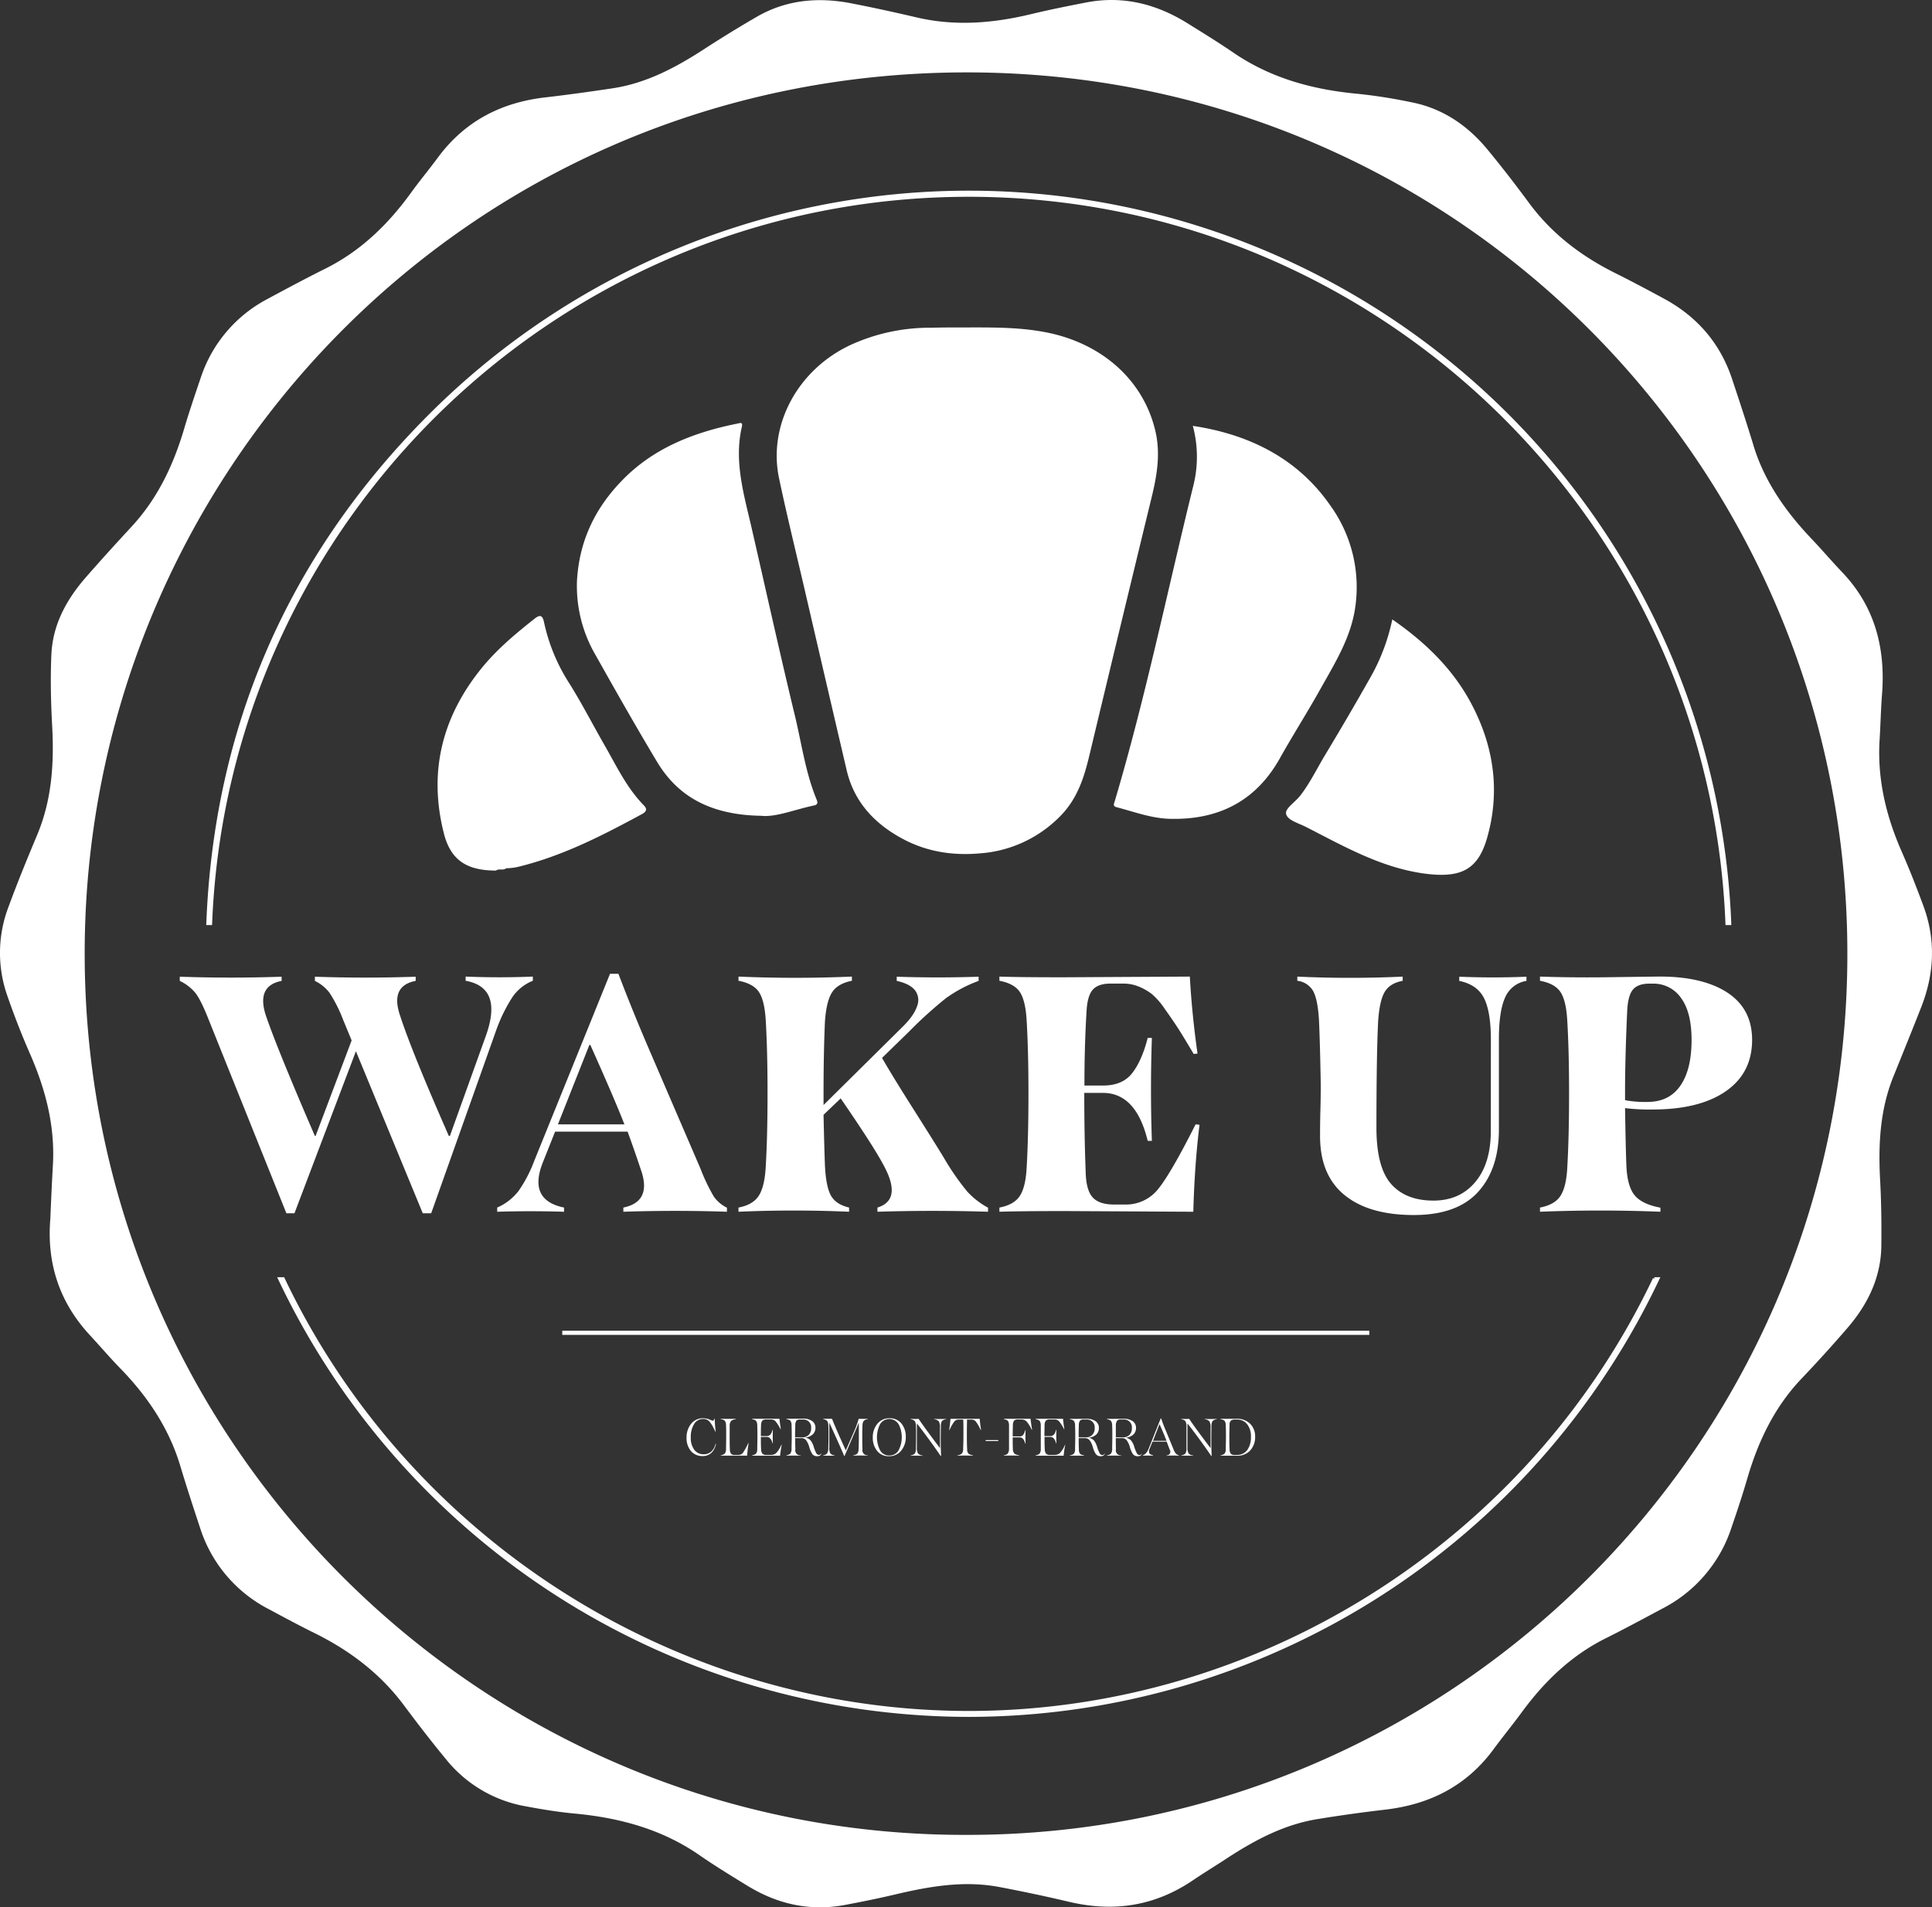 <svg xmlns="http://www.w3.org/2000/svg" viewBox="0 0 623.32 615.44"><rect x="0" y="0" width="623.32" height="615.44" fill="#333333" stroke="none"/><defs><style>.cls-1,.cls-2,.cls-3{fill:#fff;}.cls-2,.cls-3{stroke:#fff;stroke-miterlimit:10;}.cls-2{stroke-width:0.5px;}.cls-4{fill:#fcfcfc;}.cls-5{isolation:isolate;}</style></defs><g id="Calque_2" data-name="Calque 2"><g id="Calque_2-2" data-name="Calque 2"><path class="cls-1" d="M384.84,137.42c18.92,2.84,34.18,11,44.35,25.68a45,45,0,0,1,8.11,32.42c-1.26,9.75-6.34,18-11.09,26.43-4.26,7.67-9,15.09-13.26,22.68-7.34,13.17-18.93,19.92-35.19,19.59-6.08-.08-11.75-2.25-17.5-3.75-1.34-.33-.84-1.17-.59-2,10-33.69,17-68,25.43-102.14a38.32,38.32,0,0,0-.26-18.91Z"/><path class="cls-1" d="M245.68,263.24c-16.51-.25-27.1-6.26-33.85-17.68-6.75-11.25-13.26-22.76-19.68-34.18a44.24,44.24,0,0,1-6-23.93c.67-12.09,5.25-22.68,14.09-31.94,10-10.58,22.93-15.84,37.35-18.76,1-.16,2.17-.83,1.75,1-2.67,11.58.92,22.59,3.42,33.76,4.59,20,9,40,13.84,60,2.09,8.84,3.34,17.93,6.84,26.43.42,1,.5,1.76-1,2-6.07,1.3-12.17,3.8-16.76,3.3Z"/><path class="cls-1" d="M160,280.91c-9.59,0-14.68-3.5-16.84-12.17-5-19.93-.5-38,13.09-54.19,4.75-5.59,10.42-10.34,16.25-14.93,1.59-1.25,2.51-1.25,3,1.08a59.57,59.57,0,0,0,8.42,20.18c4.08,6.59,7.58,13.43,11.42,20.1,3.67,6.42,6.84,13.09,12.09,18.59.92.92,1.83,1.92-.25,3.08-12.76,6.92-25.68,13.59-40.19,17.1a18.18,18.18,0,0,1-3.67.41c-1,.84-2.32,0-3.32.75Z"/><path class="cls-1" d="M449.2,199.87c11.34,7.84,20.26,16.84,26,28.18,7,13.68,8.75,28,4.5,42.61-3,10.09-8.51,12.84-20.51,11.17-13.93-2-25.77-8.84-37.86-15-2.41-1.25-6.08-2.17-6.42-4.33-.25-1.67,2.92-3.67,4.51-5.67,3.25-4.17,5.5-8.92,8.17-13.34,5.08-8.42,10-16.85,14.84-25.43A64.69,64.69,0,0,0,449.2,199.87Z"/><path class="cls-1" d="M16.24,393.22c.25-5.84.5-11.67.84-17.51.66-12.42-2.34-24-7.26-35.35-2.75-6.25-5.25-12.67-7.5-19.18a41.6,41.6,0,0,1,.5-28.76c2.84-7.76,6-15.43,9.17-23,4.75-11.34,5.5-23.1,4.84-35.19-.42-7.67-.59-15.42-.25-23.09C17,201.87,21.16,194,27.08,187c4.92-5.67,10-11.25,15.09-16.76,8.51-9.09,13.68-19.92,17.18-31.68,1.67-5.67,3.58-11.26,5.5-16.93A44.38,44.38,0,0,1,86.28,96.48c6.17-3.33,12.42-6.67,18.76-9.83,11.34-5.67,20.09-14.18,27.43-24.27,2.75-3.83,5.75-7.42,8.59-11.25,8.75-12,20.68-18.18,35.35-19.76,7.17-.84,14.34-1.84,21.51-2.92,10.67-1.67,19.93-6.59,28.85-12.34q8.63-5.62,17.51-10.76C254-.23,264.46-1,275.21,1.18,282.05,2.52,288.8,4,295.64,5.6c12.42,2.92,24.68,1.92,36.85-1C338.33,3.19,344.25,2,350.17.85c11.67-2.33,22.43.25,32.43,6.34,5.09,3.17,10.26,6.33,15.26,9.75,12.17,8.34,25.76,12,40.27,13.34a168.29,168.29,0,0,1,17,2.67c10.09,1.92,18.17,7.34,24.68,15.18,4.75,5.75,9.25,11.58,13.67,17.59C501,75.81,510.67,83,521.84,88.48c5,2.5,9.84,5.09,14.76,7.75,10.92,5.84,18.51,14.59,22.34,26.43,2.25,6.76,4.5,13.59,6.59,20.43C569,155,576,164.94,584.37,173.77c3.42,3.59,6.67,7.42,10.09,11,10.42,11,13.84,24.26,12.76,39-.42,5.17-.5,10.34-.84,15.51-.66,12.42,2.17,24.09,7.09,35.35,2.5,5.67,4.75,11.42,6.92,17.26,4.17,11,3.75,21.93-.42,32.77-2.91,7.42-5.92,14.84-8.92,22.26-4.42,10.67-5.08,21.84-4.5,33.26.42,7.34.5,14.68.42,22-.17,10.25-4.51,18.92-11.09,26.51-4.75,5.5-9.59,10.84-14.59,16.09-8.67,9.09-13.93,20-17.43,31.85-1.58,5.42-3.33,10.76-5.17,16.09A45.11,45.11,0,0,1,536.43,519c-6.09,3.25-12.09,6.5-18.26,9.58-11.26,5.59-19.93,14-27.26,24-2.92,4-6.09,7.83-9.09,11.92-8.67,11.76-20.51,17.76-34.94,19.43q-10.75,1.25-21.51,3c-10.75,1.67-20.09,6.59-29.1,12.42-3.91,2.59-7.92,5-11.84,7.67-12.17,8.09-25.26,10-39.43,6.67-7.42-1.75-14.84-3.33-22.35-4.75-11.59-2.25-22.84-.25-34.1,2.42-5.33,1.25-10.67,2.33-16,3.33-11.25,2.09-21.67-.25-31.35-6.17-5.33-3.25-10.75-6.58-15.92-10.17-12.09-8.25-25.68-11.84-40-13.17-5.42-.5-10.84-1.42-16.18-2.42a42.35,42.35,0,0,1-25.34-15.26c-4.67-5.67-9.17-11.5-13.51-17.34C122.66,540,112.82,532.57,101.57,527c-5.09-2.5-10-5.17-15-7.84a44.77,44.77,0,0,1-22-26.09c-2.17-6.59-4.34-13.18-6.34-19.85-3.67-12.34-10.59-22.59-19.42-31.68-3.42-3.5-6.59-7.25-9.93-10.84-9.82-10.68-13.82-23.2-12.64-37.46ZM311.9,592.07C467.06,592.24,594.63,467,596,310.43,597.46,153,471.31,23.2,311.65,23.36,150,23.53,26.25,154.93,27.33,309.68,28.42,466.68,156.32,592.49,311.9,592.07Z"/><rect class="cls-2" x="181.65" y="429.65" width="259.88" height="0.83"/><path class="cls-1" d="M310.8,105.66c9.33,0,18.67-.17,27.93,1.83,17.09,3.75,30,15.17,33.93,31.18,1.84,7.42.67,14.51-1.08,21.68q-10,41.15-19.85,82.29C350,250,348,257.15,342.4,263a40.2,40.2,0,0,1-26,12.34c-9,.83-17.51-.5-25.34-4.76-9.26-5-15.51-12.09-17.85-21.84q-6.87-29.38-13.67-58.78c-2.75-11.84-5.67-23.68-8.17-35.52-3.67-17.17,5.92-35.1,23-43.11a61.36,61.36,0,0,1,26.1-5.58c3.42-.09,6.91-.09,10.33-.09Z"/><path class="cls-3" d="M67.94,298c5.16-130.48,112.9-235,244.62-235S552,167.49,557.18,298h.88A245.69,245.69,0,0,0,138.82,134C92.41,180.42,69.47,236,67.06,298Z"/><path class="cls-1" d="M533.76,412.63c-39.36,82.67-123.71,140-221.2,140s-181.84-57.28-221.2-140H90.21a246,246,0,0,0,444.68,0h-1.13Z"/><path class="cls-4" d="M312.55,554A246.89,246.89,0,0,1,89.76,412.84l-.34-.71h2.26l.13.28c40.4,84.85,127.05,139.67,220.75,139.67s180.36-54.82,220.75-139.67l.43.21v-.49h1.94l-.34.71A246.84,246.84,0,0,1,312.55,554ZM151.77,492.9a243.28,243.28,0,0,0,80.8,46.78A244.44,244.44,0,0,1,179.89,514,248.14,248.14,0,0,1,151.77,492.9ZM466,499.06a250.87,250.87,0,0,1-20.76,15A244.89,244.89,0,0,1,397,538.11,243.49,243.49,0,0,0,466,499.06ZM91,413.13a244,244,0,0,0,36.16,55.14,246.06,246.06,0,0,1-36.11-55.14Zm443.08,0a246.58,246.58,0,0,1-27.2,44.23,243.29,243.29,0,0,0,27.22-44.23Z"/><g class="cls-5"><g class="cls-5"><path class="cls-1" d="M136.4,391.5l-21.57-52.29L95,391.5h-2.6L67.29,328.94c-1.65-4.22-3.09-7.08-4.29-8.59a14.66,14.66,0,0,0-5-3.84v-1.35q16.48.57,32.86,0v1.35q-8.23,1.59-5.08,11.18,3.61,10.62,15.81,38.85h.23l11.63-30.83-2.71-6.55a45.7,45.7,0,0,0-4.46-8.86,13.16,13.16,0,0,0-4.69-3.79v-1.35q16.26.57,32.52,0v1.35q-8.35,1.59-5,11.3,3.74,11.52,15.7,38.73h.34l11.52-32.07q5.76-15.81-6.44-18v-1.35q11,.45,21.68,0v1.35a14.35,14.35,0,0,0-6.72,5.48,51.72,51.72,0,0,0-5.25,10.9L139.11,391.5Z"/><path class="cls-1" d="M234.53,389.69V391q-16.59-.56-33.42,0v-1.35q8.8-1.8,6-11.18c-1.73-5.19-3.27-9.64-4.63-13.32H179.09l-4,10.05q-4.74,12.08,6.89,14.45V391q-11-.33-21.57,0v-1.35a17.52,17.52,0,0,0,6.89-5.36,43.15,43.15,0,0,0,5-9.55l24.51-60.52h2.71q4.62,12.19,10.72,26.31l15.81,36.7a60.13,60.13,0,0,0,4.24,8.86A11.13,11.13,0,0,0,234.53,389.69Zm-44.38-52.51L180,362.81h21.46q-3.16-8.13-11-25.63Z"/><path class="cls-1" d="M318.77,389.69V391q-18-.56-35.68,0v-1.35q8.13-2.49,1.92-13.78-3.17-6-13.78-21.45l-5.53,5.3q.23,10.62.45,16.38c.23,4.52.86,7.73,1.92,9.65s3,3.22,5.87,3.9V391q-17.83-.78-35.68,0v-1.35q4.74-.9,6.6-3.9c1.25-2,2-5.21,2.21-9.65q.56-9.6.56-23.38,0-13.54-.56-23.15c-.23-4.36-.95-7.49-2.15-9.37s-3.43-3.12-6.66-3.73v-1.35q18.28.79,36.59,0v1.35q-4.64.92-6.44,3.79t-2.26,9.31q-.45,10.27-.45,23.15v3.84L291,331.53q3.84-3.72,4.86-6.83a5.19,5.19,0,0,0-.68-5.19c-1.13-1.4-3.09-2.39-5.87-3v-1.35q13.21.45,26.42,0v1.35a43.64,43.64,0,0,0-10.55,5.59,136.9,136.9,0,0,0-11.92,10.79l-8.69,8.47q3.15,5.53,10.67,17.39t9.65,15.47a80.45,80.45,0,0,0,7.23,10.33A25.67,25.67,0,0,0,318.77,389.69Z"/><path class="cls-1" d="M387,362.93Q385.39,376,385,391l-41.11-.22q-14.91,0-21.45.22v-1.35q4.74-.9,6.6-3.78c1.24-1.92,2-5,2.2-9.32q.57-9.82.57-23.83,0-13.54-.57-23.15c-.22-4.36-.94-7.49-2.14-9.37s-3.43-3.12-6.66-3.73v-1.35q5.76.22,20.21.23l41.22-.23q.68,12.09,2.48,24.84l-1.24.12q-3.62-6.11-5.2-8.53c-1.05-1.62-2.42-3.61-4.12-6a23.85,23.85,0,0,0-4.23-4.85,18.89,18.89,0,0,0-4.07-2.32,12.87,12.87,0,0,0-5.08-1H358.3q-4,0-5.76,2t-2,7.18q-.67,10.95-.67,23.71h6.1q6.19,0,9.31-4t5-11.35h1.35q-.57,16.71,0,33.2h-1.35q-3.74-15.47-14.46-15.47h-6q0,13.78.45,25.41c.07,3.91.81,6.66,2.2,8.24s3.71,2.37,6.95,2.37h3.5a13.23,13.23,0,0,0,10.89-5.19q4.13-5.19,11.92-20.67Z"/><path class="cls-1" d="M481,335.49q0-9-2.2-13.39t-8-5.59v-1.35q10.85.45,21.68,0v1.35a9,9,0,0,0-6.89,5.37q-2,4.46-2,13.38v29.25q0,12.76-6.77,20.15t-20.67,7.4q-14.46,0-22.36-6.44t-7.9-19c0-1.8,0-4.61.11-8.41s.11-6.64.11-8.53q-.23-13.09-.56-20.32-.35-6.43-1.75-9.32a6.71,6.71,0,0,0-5.25-3.56v-1.35q17,.79,34,0v1.35q-4.18.8-5.82,3.62t-2.09,9.26q-.56,10.73-.56,34.55,0,12.76,4.74,18.13t13.66,5.36q8.48,0,13.5-6t5-16.54Z"/><path class="cls-1" d="M535.7,389.69V391q-19.32-.78-38.85,0v-1.35c3.16-.6,5.37-1.86,6.61-3.78s2-5,2.2-9.32q.57-9.82.57-23.83,0-13.54-.57-23.15c-.22-4.36-.94-7.49-2.14-9.37s-3.43-3.12-6.67-3.73v-1.35q9.94.34,20.22.23l17.16-.23q14.57-.23,22.81,5t8.24,15.42q0,10.72-8.52,16.6t-23.66,5.87a64.82,64.82,0,0,1-8.81-.45q.23,14.22.45,19c.23,4.22,1.11,7.27,2.66,9.15S531.71,388.94,535.7,389.69ZM524.29,352.2V355a34.58,34.58,0,0,0,7.23.57c4.67,0,8.2-1.75,10.62-5.25s3.61-8.42,3.61-14.74q0-8.93-3.39-13.55a10.75,10.75,0,0,0-9.15-4.63h-1.13c-2.4,0-4.16.64-5.25,1.92s-1.71,3.65-1.86,7.11Q524.29,341.59,524.29,352.2Z"/></g></g><path class="cls-1" d="M230.43,457.82h.16a34.31,34.31,0,0,0,.33,4.12h-.12c-.37-.76-.67-1.36-.9-1.78a7.89,7.89,0,0,0-.82-1.22,2.54,2.54,0,0,0-2.2-1.07,3.31,3.31,0,0,0-2.95,1.65,7.78,7.78,0,0,0-1.06,4.3,6.4,6.4,0,0,0,1.13,4,3.68,3.68,0,0,0,3.06,1.44,3.5,3.5,0,0,0,2.41-.87,4.82,4.82,0,0,0,1.38-2.5H231a5.35,5.35,0,0,1-1.46,2.89,4,4,0,0,1-2.87,1.05,4.75,4.75,0,0,1-3.74-1.6,6.39,6.39,0,0,1-1.42-4.39A6.81,6.81,0,0,1,223,459.4a4.77,4.77,0,0,1,3.88-1.76,5.06,5.06,0,0,1,1.44.2,6,6,0,0,1,1.07.4,1.65,1.65,0,0,0,.54.2C230.17,458.44,230.33,458.24,230.43,457.82Z"/><path class="cls-1" d="M235.41,459.93c0,.59,0,1.81,0,3.64s0,3.12.07,4.11a2.22,2.22,0,0,0,.38,1.41,1.44,1.44,0,0,0,1.13.38h1.18a1.86,1.86,0,0,0,1.54-.7,20.89,20.89,0,0,0,1.71-3.13l.11,0a36,36,0,0,0-.47,4.06l-5.33,0q-2.48,0-3.18,0v-.12a2.47,2.47,0,0,0,1.31-.57,2.42,2.42,0,0,0,.38-1.44c0-1.11.05-2.46.05-4.06,0-1.42,0-2.62-.05-3.6a2.62,2.62,0,0,0-.38-1.45,2.44,2.44,0,0,0-1.31-.55v-.13q2.43.12,4.83,0v.13a3.24,3.24,0,0,0-1.49.58A2.28,2.28,0,0,0,235.41,459.93Z"/><path class="cls-1" d="M252.21,466.23a30.62,30.62,0,0,0-.52,3.49l-5.89,0c-1.63,0-2.69,0-3.17,0v-.12a2.43,2.43,0,0,0,1.3-.56,2.38,2.38,0,0,0,.38-1.45c0-1.11.06-2.46.06-4.06q0-2.13-.06-3.6a2.55,2.55,0,0,0-.37-1.45,2.48,2.48,0,0,0-1.31-.55v-.13c.62,0,1.5,0,2.62,0l6.23,0c.07.87.22,2,.44,3.32l-.12,0a14.18,14.18,0,0,0-1.57-2.48,2,2,0,0,0-1.54-.61h-1.45a1.74,1.74,0,0,0-1.3.38,2.43,2.43,0,0,0-.4,1.5q-.06.82-.06,3.48h1.9c.94,0,1.55-.67,1.85-2h.12q-.09,2.16,0,4.32h-.12a3.31,3.31,0,0,0-.7-1.52,1.48,1.48,0,0,0-1.17-.53h-1.88c0,1.63,0,2.92.07,3.86a2.46,2.46,0,0,0,.41,1.53,1.58,1.58,0,0,0,1.21.41h1.65a2.35,2.35,0,0,0,1.7-.69,9.27,9.27,0,0,0,1.56-2.56Z"/><path class="cls-1" d="M265,469.1a1.42,1.42,0,0,1-.49.6,1.79,1.79,0,0,1-.89.18,1.82,1.82,0,0,1-1.54-.69,8.21,8.21,0,0,1-1-2.32,6.44,6.44,0,0,0-1-2.13,1.82,1.82,0,0,0-1.52-.69l-2,0c0,1.4,0,2.58.06,3.56a1.6,1.6,0,0,0,1.68,2v.12q-2.28-.09-4.59,0v-.12A2.43,2.43,0,0,0,255,469a2.38,2.38,0,0,0,.38-1.45c0-1.11.06-2.46.06-4.06q0-2.13-.06-3.6a2.55,2.55,0,0,0-.37-1.45,2.48,2.48,0,0,0-1.31-.55v-.13c1,0,1.9.05,2.62,0l2.65,0a5,5,0,0,1,3,.74,2.55,2.55,0,0,1,1.11,2.24,2.84,2.84,0,0,1-.82,2.06,4.25,4.25,0,0,1-2.54,1.07v0a3,3,0,0,1,1.76.87,6.29,6.29,0,0,1,1.08,2.2,10.56,10.56,0,0,0,.82,2,1,1,0,0,0,.85.51.75.75,0,0,0,.69-.46Zm-8.48-5.53v.23h2.26a2.85,2.85,0,0,0,2.15-.8,3,3,0,0,0,.77-2.22,2.48,2.48,0,0,0-2.69-2.73h-.92a1.44,1.44,0,0,0-1.16.38,2.76,2.76,0,0,0-.35,1.52C256.53,461.65,256.51,462.86,256.51,463.57Z"/><path class="cls-1" d="M272.49,469.78h-.14q-1-2.43-4.79-10.73v8.17a3.31,3.31,0,0,0,.32,1.75,2.08,2.08,0,0,0,1.35.63v.12c-1.21,0-2.42,0-3.65,0v-.12a2,2,0,0,0,1.28-.63,3.45,3.45,0,0,0,.38-1.71c0-.69.06-1.93.06-3.73s0-2.82-.06-3.44a3,3,0,0,0-.36-1.58,2.27,2.27,0,0,0-1.28-.58v-.13c1,0,2,0,2.83,0q1.11,2.88,4.45,10.22l2.9-6.65a30.87,30.87,0,0,0,1.27-3.57,27.86,27.86,0,0,0,2.89,0v.13a2.28,2.28,0,0,0-1.29.56,2.59,2.59,0,0,0-.39,1.44c-.05.87-.07,2.07-.07,3.6,0,1.72,0,3.07.07,4.06a1.63,1.63,0,0,0,1.68,2v.12c-1.55-.07-3.1-.07-4.64,0v-.12a2.55,2.55,0,0,0,1.32-.57,2.42,2.42,0,0,0,.38-1.44c.06-.93.09-2.28.09-4.06s0-3.19,0-4.47Z"/><path class="cls-1" d="M286.81,469.88a4.62,4.62,0,0,1-3.83-1.72,6.62,6.62,0,0,1-1.39-4.31,6.7,6.7,0,0,1,1.47-4.42,4.84,4.84,0,0,1,3.92-1.79,4.7,4.7,0,0,1,3.86,1.71,6.59,6.59,0,0,1,1.39,4.32,6.7,6.7,0,0,1-1.48,4.41A4.83,4.83,0,0,1,286.81,469.88Zm3.06-10.37a3.49,3.49,0,0,0-5.91,0,9.3,9.3,0,0,0,0,8.51,3.26,3.26,0,0,0,2.94,1.63,3.36,3.36,0,0,0,3-1.64,9.2,9.2,0,0,0,0-8.5Z"/><path class="cls-1" d="M293.85,469.72v-.12a2.28,2.28,0,0,0,1.28-.56,2.64,2.64,0,0,0,.37-1.48c0-.75.05-2.09.05-4,0-1.68,0-2.82-.05-3.44a3.12,3.12,0,0,0-.37-1.58,2.27,2.27,0,0,0-1.28-.58v-.13a21.14,21.14,0,0,0,2.52,0q2.06,3.07,6.89,9.44h0v-6.63a3.81,3.81,0,0,0-.34-1.95,2.22,2.22,0,0,0-1.54-.73v-.11c1.28.05,2.56.05,3.85,0v.11a2.25,2.25,0,0,0-1.3.56,2.61,2.61,0,0,0-.37,1.48c0,.74-.05,2.09-.05,4,0,1.61,0,3.55.12,5.8h-.14q-3.79-5.52-7.68-10.5h0v7.63a4,4,0,0,0,.32,2,2.15,2.15,0,0,0,1.54.72v.12C296.39,469.68,295.11,469.68,293.85,469.72Z"/><path class="cls-1" d="M311.94,462.66c0,1.78,0,3.42.09,4.93a2.17,2.17,0,0,0,.39,1.43,3.27,3.27,0,0,0,1.47.58v.12c-1.66-.07-3.31-.07-5,0v-.12a2.81,2.81,0,0,0,1.45-.58,2.34,2.34,0,0,0,.4-1.43q.09-2.25.09-4.89c0-2.21,0-3.76-.06-4.63h-1.63a1.7,1.7,0,0,0-1.35.76,14.37,14.37,0,0,0-1.45,2.59l-.11,0c.2-1.38.34-2.58.43-3.6,2,0,3.43,0,4.4,0h.65c1,0,2.43,0,4.37,0,.11,1.34.26,2.54.44,3.6l-.13,0a13.48,13.48,0,0,0-1.45-2.58,1.77,1.77,0,0,0-1.37-.77H312Q311.94,460.42,311.94,462.66Z"/><path class="cls-1" d="M322.05,465H318v-.32h4.08Z"/><path class="cls-1" d="M328.8,469.6v.12c-1.65-.07-3.3-.07-4.94,0v-.12a2.22,2.22,0,0,0,1.3-.6,2.82,2.82,0,0,0,.38-1.57c0-1.08,0-2.38,0-3.9s0-2.63,0-3.62a2.58,2.58,0,0,0-.37-1.43,2.48,2.48,0,0,0-1.31-.55v-.13c.62,0,1.5,0,2.62,0l6,0c.14,1.23.31,2.42.51,3.55l-.12,0a11.67,11.67,0,0,0-1.63-2.64,2.33,2.33,0,0,0-1.74-.68h-1.12a1.59,1.59,0,0,0-1.21.38,2.74,2.74,0,0,0-.39,1.54c0,.54-.05,1.72-.05,3.54h2.22a1.37,1.37,0,0,0,1.14-.49,4,4,0,0,0,.67-1.51h.12c-.06,1.43-.06,2.87,0,4.31h-.12q-.48-2-1.83-2h-2.2c0,1.44,0,2.66.05,3.65a2.51,2.51,0,0,0,.44,1.55A3.68,3.68,0,0,0,328.8,469.6Z"/><path class="cls-1" d="M343.68,466.23a30,30,0,0,0-.51,3.49l-5.89,0c-1.63,0-2.69,0-3.17,0v-.12a2.43,2.43,0,0,0,1.3-.56,2.38,2.38,0,0,0,.38-1.45c0-1.11,0-2.46,0-4.06,0-1.42,0-2.62,0-3.6a2.63,2.63,0,0,0-.37-1.45,2.48,2.48,0,0,0-1.31-.55v-.13c.62,0,1.5,0,2.62,0l6.23,0c.07.87.21,2,.44,3.32l-.12,0a14.18,14.18,0,0,0-1.57-2.48,2,2,0,0,0-1.54-.61h-1.45a1.77,1.77,0,0,0-1.31.38,2.5,2.5,0,0,0-.4,1.5c0,.55-.05,1.71-.05,3.48h1.9c.93,0,1.55-.67,1.84-2h.13q-.09,2.16,0,4.32h-.13a3.21,3.21,0,0,0-.69-1.52,1.5,1.5,0,0,0-1.17-.53H337c0,1.63,0,2.92.07,3.86a2.46,2.46,0,0,0,.41,1.53,1.58,1.58,0,0,0,1.21.41h1.65a2.35,2.35,0,0,0,1.7-.69,9.27,9.27,0,0,0,1.56-2.56Z"/><path class="cls-1" d="M356.47,469.1a1.44,1.44,0,0,1-.5.6,1.73,1.73,0,0,1-.88.18,1.81,1.81,0,0,1-1.54-.69,8.17,8.17,0,0,1-1-2.32,6.26,6.26,0,0,0-1-2.13,1.86,1.86,0,0,0-1.53-.69l-2,0c0,1.4,0,2.58.06,3.56a2.44,2.44,0,0,0,.34,1.47,2.54,2.54,0,0,0,1.34.54v.12c-1.52-.06-3.06-.06-4.59,0v-.12a2.43,2.43,0,0,0,1.3-.56,2.38,2.38,0,0,0,.38-1.45c0-1.11.06-2.46.06-4.06q0-2.13-.06-3.6a2.63,2.63,0,0,0-.37-1.45,2.48,2.48,0,0,0-1.31-.55v-.13c1,0,1.9.05,2.62,0l2.64,0a5,5,0,0,1,3,.74,2.57,2.57,0,0,1,1.1,2.24,2.83,2.83,0,0,1-.81,2.06,4.28,4.28,0,0,1-2.54,1.07v0a3,3,0,0,1,1.76.87A6.29,6.29,0,0,1,354,467a10.56,10.56,0,0,0,.82,2,1,1,0,0,0,.85.51.76.76,0,0,0,.69-.46ZM348,463.57v.23h2.26a2.85,2.85,0,0,0,2.15-.8,3.07,3.07,0,0,0,.77-2.22,2.49,2.49,0,0,0-2.69-2.73h-.93a1.43,1.43,0,0,0-1.15.38,2.76,2.76,0,0,0-.35,1.52C348,461.65,348,462.86,348,463.57Z"/><path class="cls-1" d="M368.42,469.1a1.42,1.42,0,0,1-.49.6,1.77,1.77,0,0,1-.89.18,1.79,1.79,0,0,1-1.53-.69,7.9,7.9,0,0,1-1-2.32,6.44,6.44,0,0,0-1-2.13,1.82,1.82,0,0,0-1.52-.69l-2,0c0,1.4,0,2.58.05,3.56a1.6,1.6,0,0,0,1.68,2v.12q-2.28-.09-4.59,0v-.12a2.39,2.39,0,0,0,1.3-.56,2.44,2.44,0,0,0,.39-1.45c0-1.11.05-2.46.05-4.06,0-1.42,0-2.62-.05-3.6a2.62,2.62,0,0,0-.38-1.45,2.48,2.48,0,0,0-1.31-.55v-.13c1,0,1.9.05,2.63,0l2.64,0a5,5,0,0,1,3,.74,2.55,2.55,0,0,1,1.11,2.24,2.84,2.84,0,0,1-.82,2.06,4.25,4.25,0,0,1-2.54,1.07v0a2.94,2.94,0,0,1,1.76.87,6.29,6.29,0,0,1,1.08,2.2,11.33,11.33,0,0,0,.82,2,1,1,0,0,0,.85.51.74.74,0,0,0,.69-.46ZM360,463.57v.23h2.25a2.85,2.85,0,0,0,2.15-.8,3,3,0,0,0,.78-2.22,2.49,2.49,0,0,0-2.7-2.73h-.92a1.44,1.44,0,0,0-1.16.38A2.76,2.76,0,0,0,360,460C360,461.65,360,462.86,360,463.57Z"/><path class="cls-1" d="M380.34,469.6v.12a37,37,0,0,0-3.94,0v-.12a1.15,1.15,0,0,0,1-1.78l-1-2.64h-4.58l-.9,2.27a1.79,1.79,0,0,0-.15,1.39c.15.33.56.58,1.25.76v.12a30.26,30.26,0,0,0-3.3,0v-.12a2.86,2.86,0,0,0,1.11-.81,5.4,5.4,0,0,0,.79-1.41l3.85-9.66h.17c.3.94.76,2.17,1.39,3.67l2.52,6.12a5.13,5.13,0,0,0,.8,1.5A2.29,2.29,0,0,0,380.34,469.6Zm-6.28-10L372,464.92h4.36q-1.09-2.81-2.23-5.29Z"/><path class="cls-1" d="M381.14,469.72v-.12a2.36,2.36,0,0,0,1.29-.56,2.74,2.74,0,0,0,.36-1.48c0-.75,0-2.09,0-4,0-1.68,0-2.82,0-3.44a3.25,3.25,0,0,0-.36-1.58,2.34,2.34,0,0,0-1.29-.58v-.13a21.14,21.14,0,0,0,2.52,0q2.05,3.07,6.9,9.44h0v-6.63a3.94,3.94,0,0,0-.33-1.95,2.25,2.25,0,0,0-1.55-.73v-.11c1.28.05,2.56.05,3.85,0v.11a2.25,2.25,0,0,0-1.3.56,2.61,2.61,0,0,0-.37,1.48c0,.74-.05,2.09-.05,4,0,1.61,0,3.55.12,5.8h-.14q-3.79-5.52-7.68-10.5h0v7.63a4,4,0,0,0,.33,2,2.13,2.13,0,0,0,1.53.72v.12C383.68,469.68,382.4,469.68,381.14,469.72Z"/><path class="cls-1" d="M398.84,469.72l-2,0c-1.16,0-2.18,0-3.05,0v-.12a2.43,2.43,0,0,0,1.3-.56,2.38,2.38,0,0,0,.38-1.45c0-1.11.06-2.46.06-4.06q0-2.13-.06-3.6a2.63,2.63,0,0,0-.37-1.45,2.48,2.48,0,0,0-1.31-.55v-.13c1,0,1.9.05,2.62,0l2.41,0a6,6,0,0,1,4.5,1.6,5.6,5.6,0,0,1,1.62,4.11,6.37,6.37,0,0,1-1.61,4.55A5.66,5.66,0,0,1,398.84,469.72Zm-.46-.25h.48a4.12,4.12,0,0,0,3.55-1.58,7.14,7.14,0,0,0,1.18-4.36,6.19,6.19,0,0,0-1.19-3.93,4.09,4.09,0,0,0-3.45-1.55h-.54a2,2,0,0,0-1.28.34,1.66,1.66,0,0,0-.44,1.24c0,.79-.07,2.11-.07,3.94,0,1.29,0,2.65.07,4.1a2.31,2.31,0,0,0,.4,1.4A1.67,1.67,0,0,0,398.38,469.47Z"/></g></g></svg>